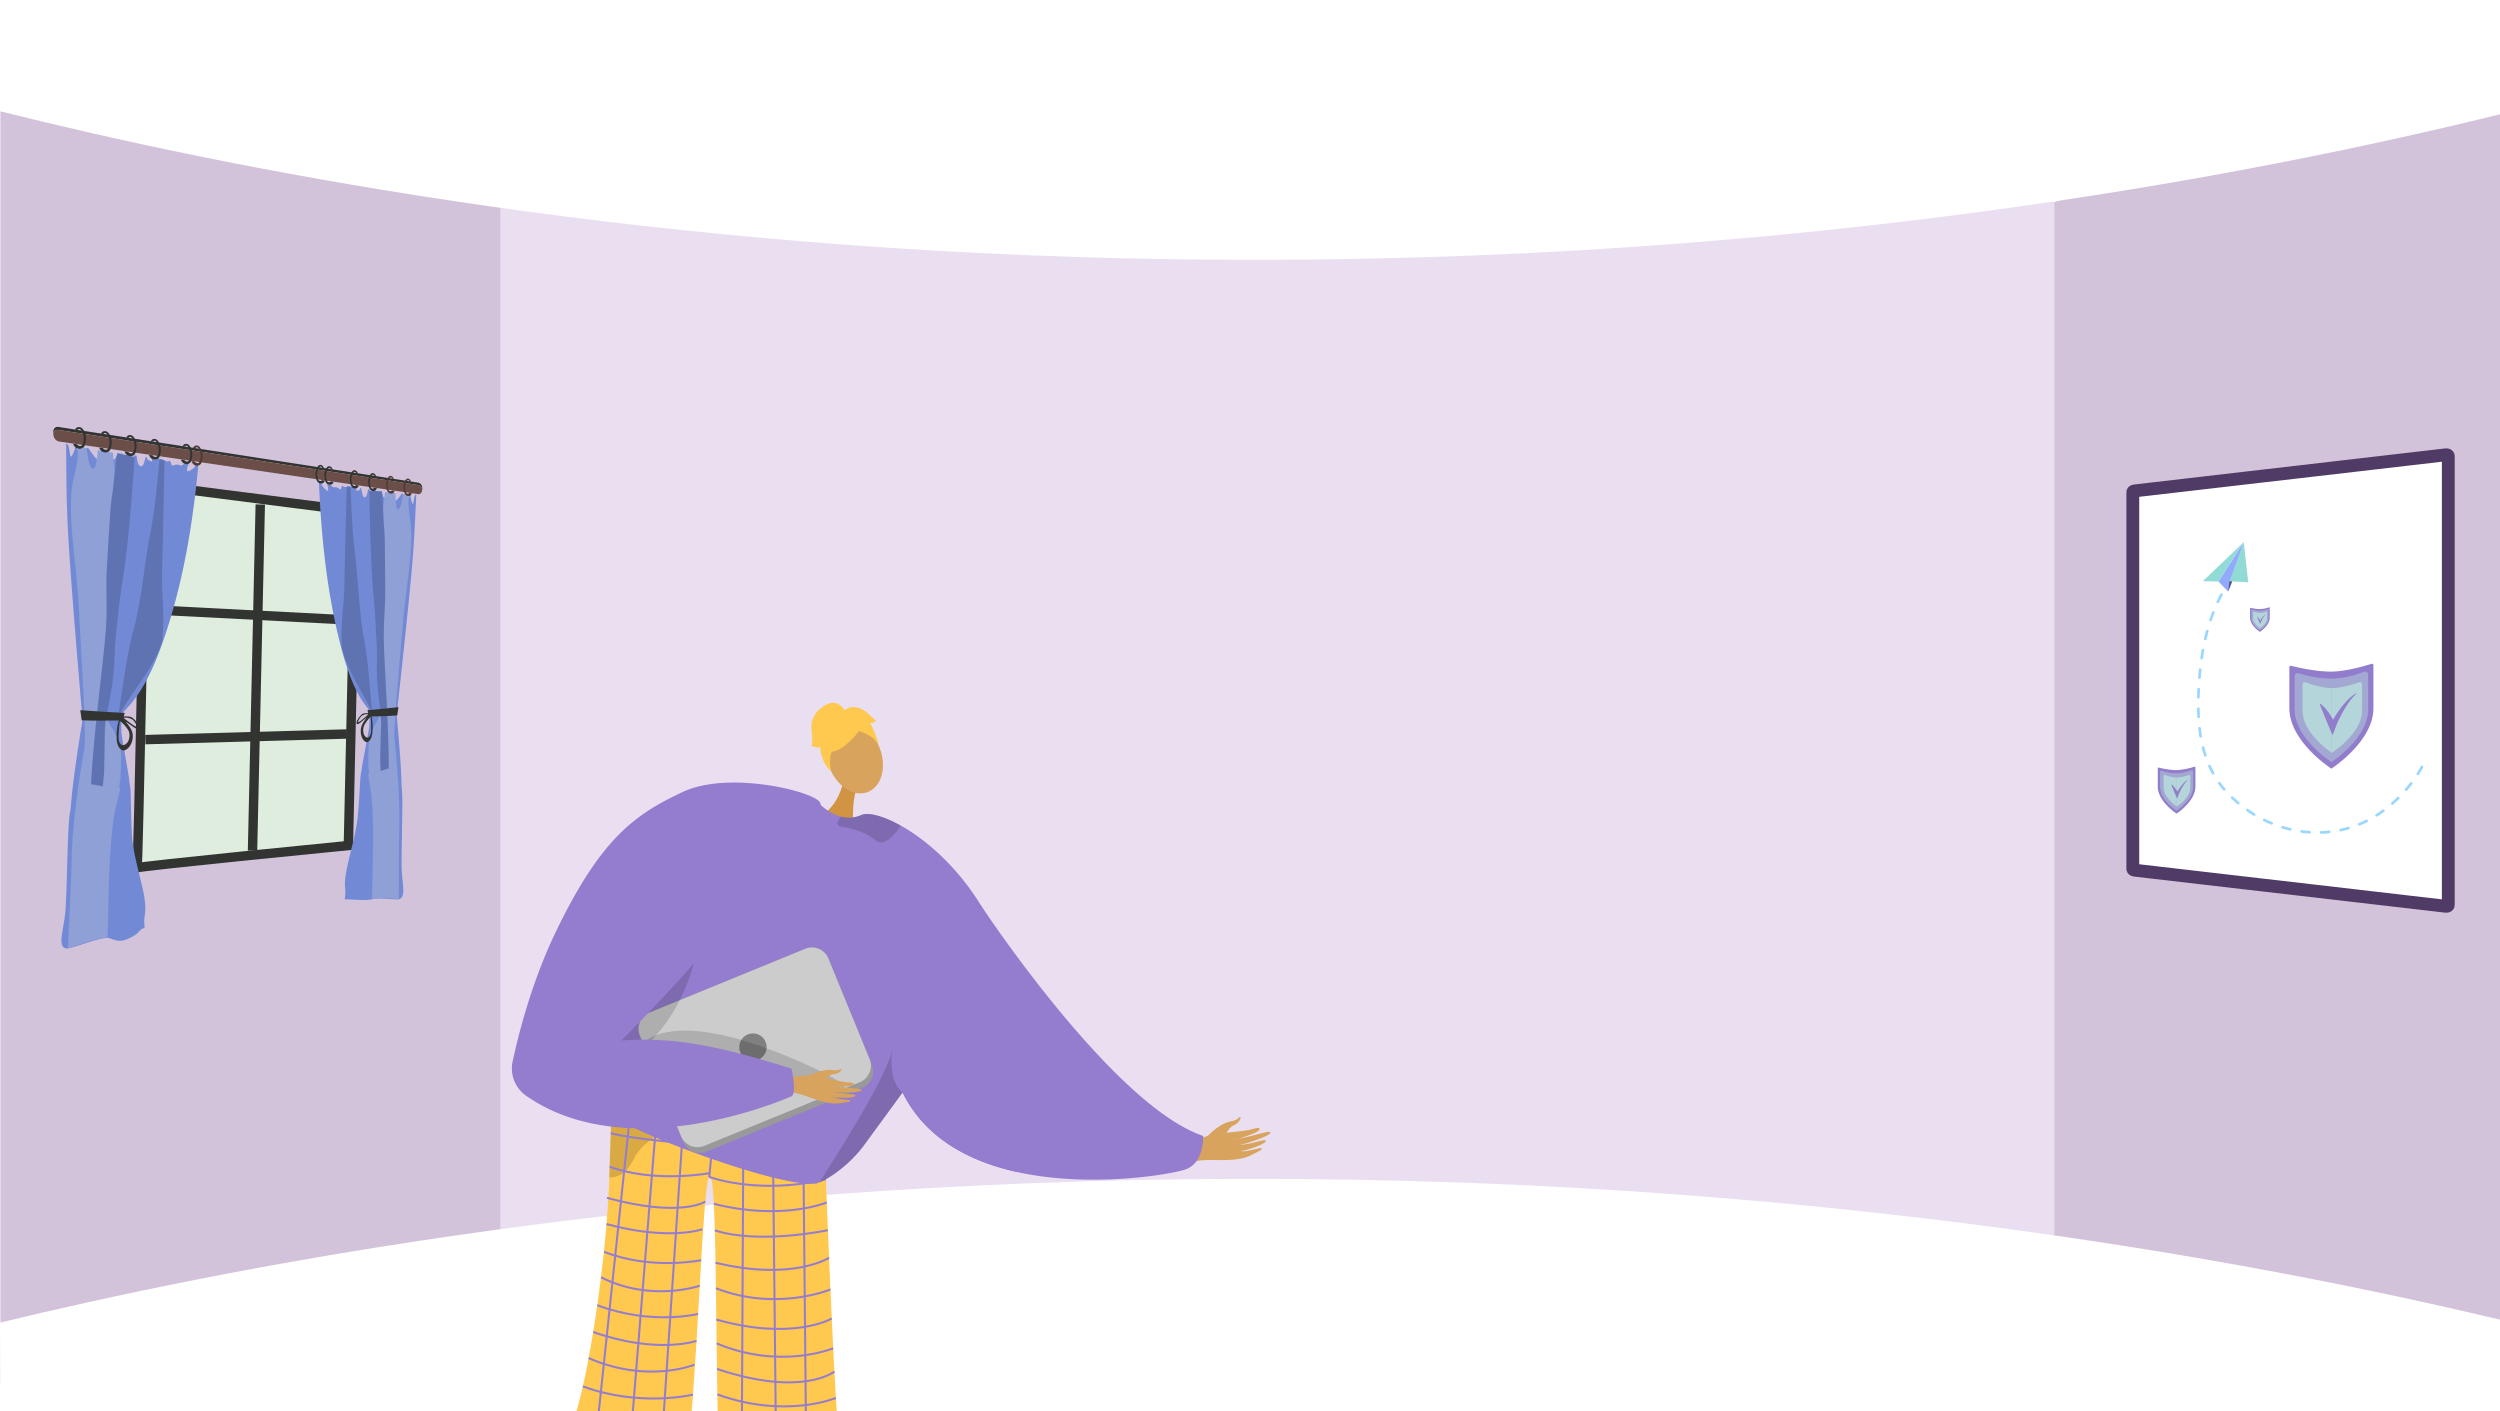 <svg xmlns:xlink="http://www.w3.org/1999/xlink" xmlns="http://www.w3.org/2000/svg" width="1366" height="771"
     viewBox="0 0 1366 771">
    <defs>
        <style>
            .a,.m,.t{fill:none;}.b{clip-path:url(#a);}.aa,.c{fill:#fff;}.d{fill:#d2c3db;}.e{fill:#eadff1;}.f,.h{fill:#d8a35d;}.f{fill-rule:evenodd;}.g{fill:#947dce;}.i{fill:#62548a;}.j{fill:#ffc84f;}.k{opacity:0.3;}.l{opacity:0.5;}.m{stroke:#947dce;stroke-width:1.118px;}.aa,.m,.t{stroke-miterlimit:10;}.n{fill:#d19442;}.o{opacity:0.15;}.p{fill:#999;}.q{fill:#ccc;}.r{fill:gray;}.s{fill:#dfeddf;}.t{stroke:#313431;stroke-width:5.136px;}.u{fill:#728ad6;}.v{fill:#5f73b3;}.w{fill:#8fa0d6;}.x{fill:#313431;}.y{fill:#6c4e49;}.z{fill:#4f3936;}.aa{stroke:#4f3b65;stroke-width:7.018px;}.ab{fill:#927dcc;}.ac,.ad{fill:#b4d5d9;}.ac{opacity:0.49;}.ae{fill:#99d7ff;}.af{fill:#91aafe;}.ag{fill:#92dad6;}.ah{fill:#49557f;}
        </style>
        <clipPath id="a">
            <rect class="a" width="1366" height="771" transform="translate(2772 0)"/>
        </clipPath>
    </defs>
    <g transform="translate(-2772)">
        <g class="b">
            <rect class="c" width="1366" height="771" transform="translate(2772 0)"/>
            <path class="d" d="M4138,9.537V768l-242.228-67.586-32.991-6.263,1.636-558.092,30.118-25.56Z"/>
            <path class="d" d="M3088.3,125.471l-16.052,556.371L2772.2,756.24V6.188l298.845,93.571Z"/>
            <path class="e" d="M3469.978,89.071H3045.37V706.455h849.165V89.071Z"/>
            <path class="c"
                  d="M2772,60.78c121.657,30.38,335.7,73.888,615,80.372,352.972,8.194,622.429-47.1,751-78.7V0H2772Z"/>
            <path class="c"
                  d="M2772,722.684c121.657-29.39,335.7-71.481,615-77.753,352.972-7.928,622.429,45.568,751,76.133v47.19L2772.2,771Z"/>
            <path class="f"
                  d="M3432.1,620.555s5.712-6.515,12.372-7.824c3.959-.778,3.824-1.778,4.491-2.105,2.214-1.085.2,3.19-3.137,4.4-2.714.985-4.057,5.748-5.67,6.813s-6.484,3.1-7.745,2.5S3432.1,620.555,3432.1,620.555Z"/>
            <path class="f"
                  d="M3414.548,629.448c1.215-.464,13.9-8.787,20.926-9.727s17.557-1.668,21.155-2.853c4.232-1.393,5.384.263.527,2.349-3.156,1.356-9.648,3.523-11.1,3.642-.7.058,3.865-.749,8.816-1.989,5.263-1.318,10.96-3.051,11.262-2.116.587,1.812-14.535,6.563-17.218,6.965a67.906,67.906,0,0,0,7.067-1.152c3.183-.7,6.809-1.986,7.559-1.351,1.18,1-6.789,4.511-13.444,5.714-.108.222,2.069.472,9.877-1.487.785-.2,2.814.066.272,1.37-5.352,2.747-7.45,4.323-15.345,4.894-7.7.557-16.274-.68-21.743,1.408Z"/>
            <path class="g"
                  d="M3420.113,638.857c-6.171,2.415-50.977,10.632-92.1,1.6-25.958-5.69-50.441-18.267-62.827-43.51-32.006-65.252,42.782-102.267,42.782-102.267a1.31,1.31,0,0,1,.112.179c3.242,4.9,72.956,109.489,121.328,125.811C3429.4,620.669,3430.175,634.911,3420.113,638.857Z"/>
            <path class="h"
                  d="M3115.972,761.789s1.556,143.9-4.536,145.845c-10.935,3.569-53.511,14.654-7.682,15.355,23.279,3.423,22.011-1.953,22.758-6.352.61-3.593,10.907-131.367,12.723-141.216l.653-3.539Z"/>
            <path class="h"
                  d="M3214.786,751.653s10.293,142.989,16.438,144.767c11.03,3.261,53.9,13.147,8.11,15.133-23.174,4.075-22.058-1.334-22.927-5.71-.711-3.575-6.491-30.667-8.582-40.462-.468-2.193-17.768-112.968-17.768-112.968Z"/>
            <path class="i"
                  d="M3213.4,896.963c-.507-2.023,14.134-3.5,15.979-2.022s31.667,4.159,32.08,12.877-40.743,6.533-43.65,6.659S3214.4,900.94,3213.4,896.963Z"/>
            <path class="j"
                  d="M3221.969,611.178a9.066,9.066,0,0,1-5.334,1.926c-12.075-.8-64.217-4.387-92.321-8.439-9.916-1.431-16.838-2.918-17.951-4.367a.982.982,0,0,0,0,.115c-.06,1.564-.7,19.464-1.455,42.934-1.492,46.332-11.941,111.975-19.234,131.545-1.574,4.224,63.679,3.233,63.679,3.233,4.273-47.579,6.944-131.522,10.183-135.016,3.94-4.251,3.372,69.738,4.679,131.806,25.043,8.886,65.958,8.318,65.715,5.652C3227.041,748.9,3221.969,611.178,3221.969,611.178Z"/>
            <g class="k">
                <path d="M3173.658,609.871l.585,0S3174.036,609.87,3173.658,609.871Z"/>
                <path class="l"
                      d="M3173.658,609.871c-15.622-.1-49.344-5.206-49.344-5.206-9.916-1.431-16.838-2.918-17.951-4.367a.982.982,0,0,0,0,.115c-.06,1.564-.7,19.464-1.455,42.934a11.626,11.626,0,0,0,1.647-.048,12.741,12.741,0,0,0,8.712-5.128,28.278,28.278,0,0,0,3.767-6.394C3132.493,610.761,3168.649,609.89,3173.658,609.871Z"/>
            </g>
            <line class="m" x2="1.653" y2="173.186" transform="translate(3210.753 609.08)"/>
            <line class="m" x2="1.787" y2="170.184" transform="translate(3194.154 611.113)"/>
            <line class="m" x1="0.858" y2="168.768" transform="translate(3177.36 609.742)"/>
            <line class="m" x1="3.335" y2="34.687" transform="translate(3159.534 608.422)"/>
            <line class="m" x1="11.562" y2="171.269" transform="translate(3134.27 606.957)"/>
            <line class="m" x1="13.954" y2="172.508" transform="translate(3117.227 605.589)"/>
            <line class="m" x1="18.232" y2="173.138" transform="translate(3098.539 604.349)"/>
            <path class="m" d="M3222.654,629.239s-92.882-3.59-116.949-10.059"/>
            <path class="m" d="M3159.534,643.109c31.736,10.115,63.708,1.19,63.708,1.19"/>
            <path class="m" d="M3160.072,640.949s-29.916,5.7-54.977-3.443"/>
            <path class="m" d="M3223.75,657.024s-24.376,10.206-61.727.722"/>
            <path class="m" d="M3224.37,672.18s-37.25,7.96-61.79.1"/>
            <path class="m" d="M3225,687.239s-19.733,12.9-62.034,2.714"/>
            <path class="m" d="M3225.759,704.562s-29.454,12.3-62.574-.663"/>
            <path class="m" d="M3226.481,720.435s-21.183,12.454-63.076.559"/>
            <path class="m" d="M3227.264,736.71s-28.794,12.034-63.7-2.691"/>
            <path class="m" d="M3227.918,749.416s-17.6,14.237-64.167-1.445"/>
            <path class="m" d="M3228.736,763.844s-27.478,11.587-64.769-1.937"/>
            <path class="m" d="M3157.4,656.514s-13.07,9.026-53.763-2.009"/>
            <path class="m" d="M3155.771,671.651s-17.811,6.511-52.386-2.814"/>
            <path class="m" d="M3155.158,688.554s-27.126,5.69-53.076-4.565"/>
            <path class="m" d="M3154.338,702.545s-26.686,9.216-53.968-4.642"/>
            <path class="m" d="M3153.453,717.907s-25.21,6.482-55.111-4.74"/>
            <path class="m" d="M3152.582,732.659s-21.423,7.48-56.471-4.857"/>
            <path class="m" d="M3151.462,745.681s-25.576,10.514-57.832-3.623"/>
            <path class="m" d="M3150.651,762.01s-28.668,7.046-60.183-4.477"/>
            <path class="n"
                  d="M3232.623,427.823s-2.733,13.428-12.958,18.252,18.59,5.55,18.59,5.55-1.221-14.007,2.216-21.459S3232.623,427.823,3232.623,427.823Z"/>
            <ellipse class="h" cx="14.718" cy="20.081" rx="14.718" ry="20.081"
                     transform="translate(3217.983 400.582) rotate(-21.079)"/>
            <path class="g"
                  d="M3328.008,640.456c-25.958-5.69-50.441-18.267-62.827-43.51-.045.068-.09.123-.134.19-.135.168-.269.347-.4.548a.593.593,0,0,0-.089.123c-3.566,4.874-21.073,28.809-21.073,28.82-6.35,8.273-16.053,16.221-23.756,19.418-.5.224-1.017.414-1.487.582-18.881,2.951-97.516-26.931-106.884-34.4-4.226-3.365-5.88-19.138-6.216-36.243-.424-20.849,1.085-43.71,2.191-48.528,1.879-8.083,39-97.5,97.259-91.849a59.786,59.786,0,0,1,15.16,3.555s.436.459,1.207,1.141a28.689,28.689,0,0,0,5.265,3.745,22.365,22.365,0,0,0,5.377,2.157,16.484,16.484,0,0,0,10.99-.894c3.644-1.632,11.738.279,21.564,5.768,13.65,7.613,30.676,22.135,43.811,43.6a1.31,1.31,0,0,1,.112.179,140.444,140.444,0,0,1,18.826,51.681A333.307,333.307,0,0,1,3328.008,640.456Z"/>
            <path class="o"
                  d="M3265.178,596.941c-.044.069-.095.123-.139.192-.133.17-.268.352-.4.547-.034.036-.057.076-.095.123-3.566,4.873-21.063,28.817-21.066,28.827-6.353,8.265-16.055,16.219-23.763,19.413,8.761-13.986,35.075-54.256,39.887-72.209C3256.988,591.743,3265.181,596.93,3265.178,596.941Z"/>
            <path class="o"
                  d="M3229.722,449.084c-.423,1.262,0,2.3,2.132,2.631,6.643,1.039,13.8,3.373,18.32,7.337a4.644,4.644,0,0,0,4.36,1.1c3.938-.959,7.763-6.187,9.361-8.533a1.884,1.884,0,0,0,.256-.543c-9.83-5.489-17.916-7.4-21.567-5.762a16.452,16.452,0,0,1-10.986.885A9.08,9.08,0,0,0,3229.722,449.084Z"/>
            <path class="j"
                  d="M3239.953,401.281s-18.694,22.347-19.795-1.538C3219.4,383.219,3252.532,385.6,3239.953,401.281Z"/>
            <path class="j"
                  d="M3234.558,397.554s16.345,2.765,18.113,11.178c0,0-6.178-24.77-19.634-20.266s-18.084,7.754-7.275,32.3C3225.762,420.765,3221.941,399.4,3234.558,397.554Z"/>
            <path class="j"
                  d="M3233.673,388.4s-3.507-7.108-10.407-3.251-8.421,9.236-7.856,13.811.729,8.106-.314,8.508c0,0,4.335,1.923,4.976.478,0,0,.184,8.545,6,13.378,0,0-2.3-10.01,2.51-13.063S3233.673,388.4,3233.673,388.4Z"/>
            <path class="j"
                  d="M3232.98,388.591s4.01-5.139,12.04.152l5.541,5.053s-.641,1.445-3.129,1.206c0,0,3.783,6.983,4.386,11.516l-7.917-11.353Z"/>
            <path class="p"
                  d="M3243.09,594.418l-85.059,34.814a9.7,9.7,0,0,1-12.641-5.295l-23.755-58.057a3.052,3.052,0,0,1-.149-.419,9.664,9.664,0,0,1,5.45-12.212L3212,518.435a9.682,9.682,0,0,1,12.63,5.3l22.662,55.361,1.1,2.69A9.683,9.683,0,0,1,3243.09,594.418Z"/>
            <path class="q"
                  d="M3241.839,591.308l-85.06,34.814a9.683,9.683,0,0,1-12.631-5.3l-22.662-55.36a9.664,9.664,0,0,1,5.45-12.212L3212,518.435a9.682,9.682,0,0,1,12.63,5.3l22.662,55.361A9.662,9.662,0,0,1,3241.839,591.308Z"/>
            <circle class="r" cx="7.481" cy="7.481" r="7.481" transform="translate(3175.927 564.65)"/>
            <path class="o" d="M3118.821,576.415s8.157-32.4,90.655,3.9-70.349,1.164-70.349,1.164Z"/>
            <path class="o"
                  d="M3155.535,494.678s2.9,87.484-81.1,99.192l-1.8.55,5.967-18.592s49.341-38.2,49.846-39.416S3155.535,494.678,3155.535,494.678Z"/>
            <path class="f"
                  d="M3197.918,589.912c1.117-.038,13.751-3.256,19.722-2.058s14.732,3.55,17.986,3.593c3.829.05,4.3,1.718-.228,2.056a59.8,59.8,0,0,1-10.037-.142c-.588-.15,3.35.471,7.719.847,4.645.4,9.758.583,9.743,1.427-.03,1.637-13.645,1.272-15.937.849a58.158,58.158,0,0,0,6.065,1.038c2.781.32,6.087.289,6.519,1.015.679,1.143-6.777,1.768-12.52.887-.15.149,1.548.961,8.441,1.55.693.059,2.268.84-.162,1.19-5.116.737-7.262,1.431-13.837-.311-6.411-1.7-13.033-5.1-18.06-4.931Z"/>
            <path class="f"
                  d="M3214.669,587.591s6.461-3.7,12.238-2.9c3.435.473,3.6-.376,4.238-.455,2.1-.264-.726,2.648-3.779,2.7-2.481.043-4.9,3.538-6.511,3.953s-6.134.7-6.992-.132S3214.669,587.591,3214.669,587.591Z"/>
            <path class="g"
                  d="M3145.034,432.736c-25.568,12.03-44.535,24.63-69.712,77.188-12.774,26.666-19.979,54.995-23.234,70.1a18.2,18.2,0,0,0,7.456,18.74c56.993,39.726,144.342.471,144.342.471,4.023-.267.589-15.352.589-15.352-34.842-10.8-61.941-17.721-92.991-15.324.161-.024,42.674-43.054,50.574-56.068,20.7-34.133,62.043-56.677,58.152-73.64C3218.868,432.981,3170.824,420.6,3145.034,432.736Z"/>
            <path class="i"
                  d="M3128.406,904.237c.45-2.037-17.324-.932-19.127.6s-27.946,6.282-28.114,15.008,40.91,5.388,43.819,5.432S3127.521,908.24,3128.406,904.237Z"/>
        </g>
        <path class="s"
              d="M2855.15,265.112l111.279,14.249-4.084,182.63s-116.179,11.432-115.483,12.211,4.6-205.672,4.6-205.672l1.034-3.758Z"/>
        <path class="t"
              d="M2855.15,265.112l111.279,14.249-4.084,182.63s-116.179,11.432-115.483,12.211,4.6-205.672,4.6-205.672l1.034-3.758Z"/>
        <line class="t" x1="4.23" y2="189.158" transform="translate(2909.98 275.65)"/>
        <line class="t" x1="110.145" y2="3.076" transform="translate(2851.401 401.056)"/>
        <line class="t" x1="109.95" y1="5.672" transform="translate(2852.99 333.096)"/>
        <path class="u"
              d="M2878.2,254.4s1.811.079-1.943,2.48c-3.785,2.42-1.174-3.416-1.174-3.416l-2.772.1s-.917,1.184-1.763.7a5.938,5.938,0,0,0-2.595-.37l-2.017.575s-.972-3.53-1.632-2.566c-.543.793-2.658-.43-4.28-1.143l-2.055-.267c-.882.409-1.456,1.393-2.34.336-1.2-1.437-.095,2.5-.651,1.5s-1.977.23-2.732-2.427c-.016-.058-.032-.11-.049-.159l-.547-.072c-.5,1.185-1.076,5.029-2.388,5.106-1.717.1-2.26-2.558-2.641-5.78l-1.515-.207a9.065,9.065,0,0,0-.173,2.707c.293,2.768-3.152,2.242-3.152,2.242s-.04-2.919-.539-3.653a18.282,18.282,0,0,0-2.471-2.192q-1.329-.193-2.665-.394c-.153.508-.322,1.132-.579,1.771-.777,1.932-.52,2.02-2.789,1.5s-1.762,1.531-2.128-.3c-.333-1.673-.3-1.831-.746-3.942q-.741-.12-1.485-.244a33.472,33.472,0,0,1-1.4,3.115c-1.695,3.177-2.834.654-4.766-1.737a29.837,29.837,0,0,1-1.89-2.781l-.9-.168c-.037.057-.076.12-.116.194-.75,1.374-1.873,3.77-3.616,2.445-1.387-1.055-1.784-3.225-2.068-3.766l-.215-.044h0c-.36.633-.188,1.62-1.652,4.628s-1.4.1-1.972-3.062a9.383,9.383,0,0,0-.907-2.52c-.256-.055-.512-.109-.768-.166.212,21.566.048,32.593,1.574,56.84,1.519,24.14,4.73,62.244,6.894,88.08.431,5.151.69,1.876.388,6.371-.019.289-.03.506-.034.664-.054.322-.111.672-.174,1.061-1.622,9.98-5.214,32.721-6.033,45.19-.165,2.623-.775,2.9-1.28,11.738-.643,11.272-.952,36.01-1.715,45.585s-4.719,19.525.5,20.292c2.479.364,16.226-5.419,22-5.762,2.829-.169,5.691,3,11.02.79,7.581-3.146,6.43-5.347,9.306-6.115.282-.076.3-.162.3-.189a.806.806,0,0,0,.2.206c-.922-8.032,1.31-7.067-.163-16.688-1.478-9.658-6.294-23.322-6.861-34.955-.334-6.855-.517-15.1-.586-20.933-.057-4.876-.554-5.037-.924-8.934-.092-.967-.257-1.734-.4-2.655-.664-4.309-1.467-8.674-2.2-12.894-.175-1.009-.36-2.086-.492-2.888-.265-1.607-.619-3.534-.8-4.868a35.346,35.346,0,0,1-.229-7.739c.028-.406.069-.59.107-.938s.091-.659.138-.978c.023-.158.054-.321.074-.441.041-.236.116-.612.151-.791a18.511,18.511,0,0,1,.507-1.9c.171-.509.182-.511.344-.912.582-.539,1.161-1.186,1.726-1.756.222-.224.456-.522.718-.808,9.469-10.369,15.745-26.022,20.177-39.345,10.11-30.391,15.121-61.515,18.1-93.2l-.364-.053Z"/>
        <path class="v"
              d="M2860.912,346.152c-.273,3.664-.258,4.172-1.329,7.187-3.48,9.8-11.442,20.027-17.075,28.6-.206.313-.5.707-.656.953-1.343,2.053-2.851,4.482-3.984,6.454a5.889,5.889,0,0,0-.7,1.493,12.457,12.457,0,0,0-.458,2.844c-.043.395-.059.794-.073,1.3-.069,2.435.1,5,.082,7.469v.02c-.021,1.87.2,4.1.306,5.857.121,2.056.209,3.672.181,5.647,0,.018,0,.033,0,.046-.025.452-.02.776-.071,1.249-.3,2.776-.7,5.7-1.071,8.459-.082.611-.207,1.541-.265,1.961-.278,2.016-.515,3.689-.79,5.606-.038-1.795-.123-3.816-.156-5.477s-.044.056-.068-2.354-.427-8.6-.323-11.837.513-5.122.842-8.747c.2-2.157.762-6.523,1.086-9.258.147-1.247.345-2.866.557-4.261.356-2.346.463-3.505.872-6.144,2.063-13.312,3.848-27.317,7.417-40.206.016-.057.022-.082.038-.144.222-.831.28-.984.505-1.923,3.944-16.447,5.183-33.676,8.435-50.179,2.546-12.914,3.587-26.492,4.99-39.672.9.338,1.836-.3,2.7.683-.425,17.488-.774,41.939-1.277,57.944C2860.139,325.384,2861.925,332.6,2860.912,346.152Z"/>
        <path class="w"
              d="M2837.884,423.654a9.323,9.323,0,0,1-.054,1.772c-2.214,10.991,2.008-2.307-2.19,14.006-4.233,16.453-4.36,53.69-4.738,69.384-.062,8.534-.05-6.215-.169,3.453-7.075.681-14.367,3.558-21.615,5.971.766-17.109,1.625-32.246,2.087-50.237s3.432-39.235,6.707-57.657c.949-5.336.295-11.438.323-16.755.006-1.1-.125-4.322-.194-5.865-.744-16.622-2.32-42.919-3.066-57.6-1.152-22.678-6.91-51.3-2.687-68.852,2.245-9.332,1.889-8.639,2.449-17.6,1.429,1.061,3.069.644,4.568,1.214.453,2.575.765,6.834,1.775,9.03,2.047,4.45,2.987,1.535,3.606-1.582.265-1.336.563-4.694.738-6.364,2.764.411,5.5.95,8.233,1.394.506,5.534,1.229,11.084,1.423,16.6,0,.005-.011.021-.011.029.169,12.572.139,25.7-.9,37.88-1.038,12.2,1.569,18.339,1.639,31.917s-1.6,37.262-5.127,51.469a19.015,19.015,0,0,0-.5,3.6,12.017,12.017,0,0,0,.644,4.6,1.313,1.313,0,0,0,.066.167c1.538,3.4,3.77,6.114,5.364,9.5a12.5,12.5,0,0,1,.495,1.258,22.755,22.755,0,0,1,.934,3.475,34.909,34.909,0,0,1,.5,5.874c0,.056,0,.158,0,.2a.374.374,0,0,0,0,.051C2838.033,417.307,2838.159,420.236,2837.884,423.654Z"/>
        <path class="v"
              d="M2836.279,247.7c3.033,1.205,6.368.3,9.182,2.407-.969,16.921-3.412,46.909-5.577,61.136-2.541,16.706-3.213,22.189-4.336,34.572-1.126,12.4-.805,21.059-2.939,32.441-.834,4.45-1.209,6.734-1.968,10.611-.434,2.221-.47,2.671-.806,4.612-.013.08-.014.11-.021.16a49.168,49.168,0,0,0-.55,6.718c-.041,5.656-.26,16.079-.339,20.285s-.207,1.9-.28,3.631a13.715,13.715,0,0,1-.113,1.417c-.079,1.23-.235,2.68-.32,4-2.142-.394-4.289-.906-6.463-1.151.086-1.858.05-.8.163-3.059s-.208,4.314.09-1.48,1.778-22.984,2.526-29.38.116-1.328.615-6.1-.669,6.829.3-2.668c.968-9.48,3.641-31.053,4.454-42.56.811-11.492-.113-20.854.413-31.085s1.369-23.192,1.908-31.7,1.351-10.757,1.849-16.284,1.078-9.527,1.46-12.9S2835.951,250.15,2836.279,247.7Z"/>
        <path class="x"
              d="M2815.866,388.045c8.237.656,16.354,1.06,24.319,1.51-.482,1.354-.9,2.737-1.339,4.114-7.274-.041-14.709.242-22.208-.085Q2816.256,390.815,2815.866,388.045Z"/>
        <path class="x"
              d="M2844.329,400.389c-.6-2.437-2.2-4.042-3.478-5.861a8.129,8.129,0,0,0-1.765-1.6,1.941,1.941,0,0,0-.234-.135,1.276,1.276,0,0,0-.2-.1,2.018,2.018,0,0,0-1.416-.142c-.134.493-.163.566-.308,1.169-.076.315-.179.692-.306,1.3a34.234,34.234,0,0,0-.849,9.343,10.011,10.011,0,0,0,.921,3.456,3.691,3.691,0,0,0,.334.555,4.129,4.129,0,0,0,.708.81c.625.481,1.428,1.059,2.169.841C2843.318,409.023,2845.23,404.066,2844.329,400.389Zm-4.9,6.746a1.163,1.163,0,0,1-.96-.176c-1.4-.807-1.722-2.678-1.746-4.49v-.017c.115-2.76.393-5.455.758-8.225.5.057.428-.171,1,.444a20.528,20.528,0,0,1,3.632,4.36C2843.522,401.636,2842.65,406.455,2839.428,407.135Z"/>
        <path class="x"
              d="M2844.257,392.107c-1.021-.721-3.362-.7-4.678-.677-.257.005-.5.007-.683.017s-.194,0-.344.018c.058.233.125.557.173.77s.082.367.123.546.079.356.114.51.049.238.087.38c.557.276,1.27.568,1.77.831s-.03-.1.669.339,3.174,2.213,3.906,2.715,2.591,1.328,2.5-.3S2845.718,393.14,2844.257,392.107Zm1.936,4.858c-1.74-.687-4.829-3.4-6.646-4.594,1.417-.814,4.409.351,5.118,1.006S2847.925,397.649,2846.193,396.965Z"/>
        <path class="x"
              d="M3002.733,267.342c-.01.15-.025.292-.045.425a2.784,2.784,0,0,0-2.459-2.779l-195.74-29.975s-2.872-.9-3.376,2.017c-.019-.277-.024-.566-.017-.878.1-3.837,3.448-2.78,3.448-2.78l195.725,30.316S3002.973,263.863,3002.733,267.342Z"/>
        <path class="y"
              d="M3002.688,267.767c-.418,2.976-2.841,2.127-2.841,2.127l-195.479-28.635c-1.281-.293-3.051-1.118-3.255-4.227v0c.5-2.918,3.376-2.017,3.376-2.017l195.74,29.975A2.784,2.784,0,0,1,3002.688,267.767Z"/>
        <path class="x"
              d="M2814.2,234.968a1.436,1.436,0,0,1,1.215-.579c1.074.162,1.726,2.091,1.9,2.591.972,2.874.219,6.531-1.332,6.715-.335.039-1.009.1-2.026-.994-.694-.041-1.312-.186-2.008-.227a3.961,3.961,0,0,0,1.456,2.061,3.511,3.511,0,0,0,3.991.058c.925-.658,1.12-1.673,1.387-3.059a8.144,8.144,0,0,0-.388-5.089c-.339-.769-1.181-2.688-2.7-3.036-1.58-.361-2.7.865-2.593,1.328C2813.158,234.987,2813.7,234.868,2814.2,234.968Z"/>
        <path class="x"
              d="M2828.389,237.164a1.387,1.387,0,0,1,1.178-.573c1.042.157,1.674,2.055,1.838,2.547.941,2.828.21,6.431-1.294,6.615-.325.04-.979.1-1.965-.974-.673-.039-1.273-.18-1.948-.219a3.9,3.9,0,0,0,1.412,2.027,3.365,3.365,0,0,0,3.871.048c.9-.65,1.087-1.65,1.346-3.016a8.132,8.132,0,0,0-.375-5.011c-.329-.756-1.144-2.643-2.618-2.982-1.533-.353-2.622.857-2.515,1.313C2827.376,237.185,2827.9,237.066,2828.389,237.164Z"/>
        <path class="x"
              d="M2842.15,239.294a1.345,1.345,0,0,1,1.144-.567c1.011.152,1.623,2.02,1.782,2.5.912,2.784.2,6.334-1.258,6.519-.315.04-.95.1-1.906-.955-.653-.037-1.235-.174-1.89-.211a3.827,3.827,0,0,0,1.369,1.992,3.223,3.223,0,0,0,3.756.04c.871-.642,1.056-1.628,1.307-2.974a8.126,8.126,0,0,0-.361-4.935c-.319-.744-1.11-2.6-2.541-2.932-1.487-.343-2.544.851-2.44,1.3C2841.167,239.317,2841.678,239.2,2842.15,239.294Z"/>
        <path class="x"
              d="M2855.5,241.361a1.3,1.3,0,0,1,1.11-.561c.981.148,1.575,1.987,1.729,2.463.885,2.74.194,6.24-1.223,6.425-.306.04-.922.1-1.85-.937-.634-.034-1.2-.169-1.834-.2a3.757,3.757,0,0,0,1.328,1.96,3.093,3.093,0,0,0,3.646.032c.846-.635,1.025-1.606,1.27-2.933a8.107,8.107,0,0,0-.35-4.861c-.309-.733-1.076-2.561-2.465-2.883-1.443-.335-2.47.844-2.369,1.286C2854.551,241.386,2855.047,241.268,2855.5,241.361Z"/>
        <path class="x"
              d="M2872.866,244.048a1.25,1.25,0,0,1,1.068-.553c.943.142,1.514,1.943,1.661,2.41.85,2.684.184,6.118-1.179,6.3-.294.04-.886.1-1.778-.913-.609-.033-1.152-.163-1.763-.195a3.684,3.684,0,0,0,1.276,1.918,2.928,2.928,0,0,0,3.506.02c.813-.624.986-1.577,1.222-2.879a8.085,8.085,0,0,0-.334-4.765c-.3-.717-1.034-2.508-2.369-2.82-1.388-.324-2.375.835-2.279,1.268C2871.949,244.075,2872.426,243.959,2872.866,244.048Z"/>
        <path class="z"
              d="M2878.59,244.934a1.232,1.232,0,0,1,1.053-.551c.932.14,1.494,1.929,1.64,2.393.839,2.666.181,6.077-1.164,6.263-.291.04-.876.1-1.755-.906-.6-.031-1.137-.16-1.74-.192a3.647,3.647,0,0,0,1.258,1.9,2.875,2.875,0,0,0,3.46.018c.8-.622.974-1.569,1.208-2.862a8.092,8.092,0,0,0-.33-4.734c-.293-.712-1.02-2.49-2.337-2.8-1.37-.321-2.345.831-2.25,1.261C2877.684,244.962,2878.155,244.846,2878.59,244.934Z"/>
        <path class="u"
              d="M2948.092,264.45s-1.53-.387,1.527,2.746c3.034,3.108,1.109-2.812,1.109-2.812l2.278.78s.7,1.293,1.411,1.061a4.42,4.42,0,0,1,2.109.3l1.591,1s.905-2.9,1.391-1.885c.4.833,2.1.262,3.394.026l1.6.259c.662.567,1.065,1.561,1.778.848.965-.965-.019,2.2.441,1.454s1.487.657,2.151-1.466c.014-.046.029-.087.042-.125l.413.066c.331,1.138.623,4.583,1.6,4.943,1.267.467,1.761-1.686,2.155-4.353l1.115.172a9.293,9.293,0,0,1,.031,2.344c-.312,2.293,2.2,2.6,2.2,2.6a10.21,10.21,0,0,1,.516-2.969,9.435,9.435,0,0,1,1.84-1.293q.948.137,1.9.267c.09.459.187,1.018.345,1.608.478,1.783.295,1.8,1.893,1.856s1.166,1.644,1.479.208c.286-1.312.266-1.45.646-3.1.341.043.682.083,1.023.125.21.778.476,1.8.848,2.863,1.038,2.96,1.887,1.132,3.256-.41a17.4,17.4,0,0,0,1.343-1.856l.595.055c.023.054.046.113.07.182.447,1.269,1.1,3.435,2.279,2.728.93-.559,1.256-2.214,1.456-2.587l.139.01h0a32.1,32.1,0,0,0,.908,4.035c.838,2.695.89.359,1.351-2.035a6.9,6.9,0,0,1,.654-1.811c.163.009.326.02.489.028-.822,17.043-1.07,25.819-2.816,44.893-1.752,19.142-5.078,49.644-7.354,70.6-.457,4.2-.52,1.539-.468,5.2,0,.236,0,.412,0,.54.024.262.051.546.08.862.746,8.072,2.361,26.311,2.489,36.329.022,2.106.411,2.265.451,9.354.052,9.025-.552,28.971-.367,36.577s2.415,14.789-.989,16.523c-1.64.836-10.767-.906-14.825.1s-10.561.1-14.908.1c-.216,0-.229-.07-.225-.1a1.138,1.138,0,0,1-.164.23c1.01-7.294-.757-5.945.742-14.759,1.5-8.785,5.648-21.54,6.493-31.71.5-5.976.928-13.12,1.189-18.169.218-4.213.592-4.4,1.006-7.785.1-.84.252-1.514.39-2.317.642-3.751,1.388-7.548,2.073-11.2.163-.872.336-1.8.461-2.493.25-1.385.575-3.045.754-4.19a35.7,35.7,0,0,0,.44-6.6c-.006-.344-.03-.5-.045-.8s-.042-.559-.065-.829c-.011-.134-.028-.272-.039-.374-.021-.2-.062-.519-.081-.671-.064-.5-.213-1.248-.3-1.605-.107-.431-.115-.433-.218-.772-.405-.451-.805-.995-1.2-1.474-.155-.19-.316-.441-.5-.684-6.714-8.942-10.982-22.824-13.975-34.862-7.031-28.273-9.992-57.431-11.254-87.144l.311.044Z"/>
        <path class="v"
              d="M2958.642,349.8a19.847,19.847,0,0,0,.778,6.451c2.354,8.791,8.058,17.887,11.938,25.29.14.267.338.6.448.812.909,1.745,1.92,3.8,2.67,5.458a5.083,5.083,0,0,1,.451,1.255,11.969,11.969,0,0,1,.23,2.4c.017.334.014.672.007,1.105-.036,2.063-.244,4.244-.321,6.341v.014c-.05,1.589-.29,3.495-.426,4.992-.16,1.754-.28,3.133-.329,4.812,0,.015,0,.028,0,.039,0,.383-.013.658.008,1.058.121,2.341.3,4.8.475,7.116.038.512.1,1.293.123,1.644.129,1.69.241,3.089.371,4.691.09-1.525.222-3.246.3-4.657s.029.044.131-2,.6-7.309.644-10.041-.188-4.307-.3-7.361c-.065-1.818-.319-5.5-.455-7.807-.062-1.054-.148-2.422-.251-3.6-.175-1.986-.211-2.968-.413-5.205-1.024-11.333-1.828-23.329-3.991-34.557l-.023-.126c-.134-.728-.172-.863-.3-1.686-2.349-14.519-2.656-29.584-4.518-44.4-1.473-11.719-1.773-23.809-2.368-35.676-.709.082-1.414-.7-2.129-.047-.321,15.526-.961,37.191-1.165,51.418C2960.029,331.449,2958.35,337.683,2958.642,349.8Z"/>
        <path class="w"
              d="M2973.257,417.018a9.273,9.273,0,0,0-.023,1.507c1.214,9.157-1.381-1.813,1.091,11.722,2.455,13.438,1.252,44.891.975,58.1s.252-5.274,0,2.887c4.957-1.01,9.85-.232,14.593.158.057-13.733-.011-25.871.275-40.407s-.973-31.522-2.543-46.347c-.458-4.326.183-9.345.341-13.692.033-.9.227-3.535.324-4.8,1.045-13.557,2.953-34.864,3.922-46.689,1.491-18.173,6.1-40.28,3.977-54.963-1.142-7.9-.934-7.27-1-14.562-.959.551-2.012-.133-3.013.009-.383,1.988-.729,5.372-1.469,6.951-1.509,3.216-2.041.651-2.352-2.022-.134-1.147-.221-3.957-.284-5.362-1.884-.263-3.777-.419-5.679-.652-.542,4.5-1.238,8.977-1.564,13.544a.15.15,0,0,1,.007.026c-.553,10.482-.985,21.482-.676,31.824s-1.742,15.2-2.263,26.624-.158,31.454,1.838,43.391a18.64,18.64,0,0,1,.226,3.008,12.219,12.219,0,0,1-.61,3.863,1.115,1.115,0,0,1-.052.141c-1.2,2.9-2.881,5.259-4.141,8.185-.128.3-.266.673-.4,1.088a23.782,23.782,0,0,0-.8,3,35.921,35.921,0,0,0-.567,5.031c0,.048-.008.135-.008.168a.35.35,0,0,1,0,.044C2973.373,411.618,2973.178,414.125,2973.257,417.018Z"/>
        <path class="v"
              d="M2980.544,268.554c-2.188.333-4.545-1.188-6.662-.038.107,14.625.822,40.559,1.884,52.916,1.238,14.391,1.526,19.075,1.894,29.59.368,10.5-.16,17.778.957,27.379.434,3.734.619,5.647,1.018,8.886.229,1.852.238,2.228.406,3.844.007.067.006.092.01.133a48.579,48.579,0,0,1,.154,5.6c-.166,4.729-.371,13.438-.459,16.952a17.308,17.308,0,0,0,.071,3.02c-.008,1.441.017.153.03,1.176s.073,2.224.087,3.319c1.5-.508,3-1.11,4.495-1.489,0-1.527-.007-.655-.008-2.513s0,3.546-.011-1.216-.439-18.9-.734-24.167-.035-1.1-.216-5.036.228,5.641-.116-2.206-1.456-25.844-1.627-35.466.79-17.342.775-25.9-.157-19.464-.24-26.63-.572-9.194-.729-13.9-.427-8.168-.579-11.063S2980.689,270.673,2980.544,268.554Z"/>
        <path class="x"
              d="M2989.725,386.383c-5.558.66-11.208,1.128-16.937,1.649.3,1.147.56,2.317.829,3.48,5.2-.215,10.351-.161,15.414-.606Q2989.376,388.643,2989.725,386.383Z"/>
        <path class="x"
              d="M2972.265,405.513c.533.146,1.137-.39,1.607-.833a3.96,3.96,0,0,0,.54-.725,3.768,3.768,0,0,0,.261-.489,10.484,10.484,0,0,0,.783-2.974,33.6,33.6,0,0,0-.283-7.892c-.07-.515-.131-.831-.175-1.1-.083-.508-.1-.57-.18-.985a1.294,1.294,0,0,0-1.028.154.878.878,0,0,0-.147.09,1.6,1.6,0,0,0-.174.121,7.11,7.11,0,0,0-1.343,1.414c-1,1.6-2.243,3.026-2.773,5.147C2968.55,400.654,2969.794,404.836,2972.265,405.513Zm-1.221-9.318a19.306,19.306,0,0,1,2.805-3.84c.433-.537.37-.342.736-.4.166,2.342.272,4.621.257,6.96v.014c-.081,1.54-.377,3.144-1.42,3.9a.794.794,0,0,1-.7.2C2970.379,402.593,2969.907,398.486,2971.044,396.2Z"/>
        <path class="x"
              d="M2966.8,394.858c-.125,1.417,1.3.636,1.865.178s2.457-2.062,2.986-2.453.126-.07.5-.308.905-.506,1.319-.756c.032-.122.046-.194.077-.326s.065-.283.1-.437.065-.286.108-.469.1-.459.152-.659c-.108-.009-.118,0-.248-.008s-.309,0-.5,0c-.959.005-2.678.041-3.46.685C2968.579,391.23,2966.923,393.441,2966.8,394.858Zm2.558-3.45c.549-.581,2.793-1.649,3.8-.986-1.369,1.063-3.745,3.482-5.066,4.129S2968.8,391.991,2969.355,391.408Z"/>
        <path class="z"
              d="M2995.812,263.078c-.153-.282-.42-.682-.764-.737-.7-.113-1.187,1.291-1.314,1.655-.727,2.1-.356,5.212.647,5.69.215.1.65.295,1.34-.367.447.115.848.13,1.294.244a2.3,2.3,0,0,1-1,1.34,2.138,2.138,0,0,1-2.584-.793,5,5,0,0,1-.806-2.766,7.6,7.6,0,0,1,.42-4.022c.247-.543.858-1.9,1.856-1.829a1.94,1.94,0,0,1,1.625,1.648C2996.482,263.327,2996.138,263.11,2995.812,263.078Z"/>
        <path class="z"
              d="M2986.358,261.615c-.157-.287-.432-.691-.784-.748-.718-.116-1.217,1.3-1.346,1.673-.746,2.126-.364,5.278.664,5.764.221.1.666.3,1.374-.369.459.116.87.132,1.327.249a2.317,2.317,0,0,1-1.023,1.355,2.213,2.213,0,0,1-2.65-.808,5.033,5.033,0,0,1-.827-2.8,7.6,7.6,0,0,1,.43-4.071c.253-.55.879-1.92,1.9-1.849a1.978,1.978,0,0,1,1.667,1.672C2987.045,261.868,2986.692,261.648,2986.358,261.615Z"/>
        <path class="x"
              d="M2976.662,260.114c-.161-.29-.443-.7-.8-.759-.737-.119-1.248,1.319-1.381,1.692-.764,2.152-.371,5.345.684,5.839.227.106.683.305,1.409-.371.47.119.892.136,1.361.255a2.341,2.341,0,0,1-1.049,1.37,2.288,2.288,0,0,1-2.718-.823,5.069,5.069,0,0,1-.85-2.84,7.6,7.6,0,0,1,.441-4.124c.259-.556.9-1.942,1.95-1.868a2.02,2.02,0,0,1,1.71,1.7C2977.367,260.372,2977,260.148,2976.662,260.114Z"/>
        <path class="x"
              d="M2966.716,258.574c-.165-.294-.455-.71-.825-.77-.757-.122-1.281,1.334-1.417,1.711-.783,2.178-.379,5.414.7,5.917.233.108.7.31,1.446-.374.483.122.915.14,1.4.261a2.092,2.092,0,0,1-3.866.547,5.092,5.092,0,0,1-.872-2.879,7.6,7.6,0,0,1,.45-4.176c.266-.563.925-1.965,2-1.889a2.064,2.064,0,0,1,1.755,1.722C2967.439,258.837,2967.067,258.61,2966.716,258.574Z"/>
        <path class="x"
              d="M2952.916,256.438c-.171-.3-.471-.724-.854-.786-.784-.126-1.326,1.354-1.467,1.738-.81,2.215-.391,5.509.731,6.023.241.111.726.318,1.5-.376.5.125.948.145,1.446.269a2.4,2.4,0,0,1-1.113,1.408,2.484,2.484,0,0,1-2.889-.861,5.128,5.128,0,0,1-.905-2.932,7.6,7.6,0,0,1,.465-4.25c.275-.572.956-2,2.071-1.917a2.124,2.124,0,0,1,1.818,1.758C2953.665,256.708,2953.28,256.476,2952.916,256.438Z"/>
        <path class="x"
              d="M2948.135,255.7c-.174-.3-.477-.729-.866-.792-.793-.128-1.341,1.361-1.483,1.748-.821,2.227-.395,5.541.74,6.06.244.112.735.32,1.515-.377.506.126.959.146,1.464.272a2.415,2.415,0,0,1-1.127,1.415,2.522,2.522,0,0,1-2.924-.869,5.147,5.147,0,0,1-.917-2.951,7.616,7.616,0,0,1,.47-4.275c.279-.575.968-2.009,2.1-1.926a2.146,2.146,0,0,1,1.84,1.77C2948.892,255.97,2948.5,255.736,2948.135,255.7Z"/>
        <path class="aa"
              d="M3937.366,268.961V474.736c0,.353.351.653.828.709l68.944,8,21.89,2.53,79.581,9.238c.6.069,1.136-.268,1.136-.709V249.189c0-.441-.54-.778-1.136-.709l-79.581,9.239-21.89,2.53-68.944,8C3937.717,268.308,3937.366,268.608,3937.366,268.961Z"/>
        <path class="ab"
              d="M4045.515,366.966c8.2,0,18.973-3.19,22.3-4.241a.772.772,0,0,1,1.024.7v23.58c0,18.22-22.967,32.991-22.967,32.991s-22.967-14.771-22.967-32.991V364.518a.769.769,0,0,1,.974-.713C4027.046,364.589,4037.318,366.966,4045.515,366.966Z"/>
        <path class="ac"
              d="M4045.872,370.845a51.96,51.96,0,0,0,17.641-3.732,1.726,1.726,0,0,1,2.444,1.5v18.922c0,15.934-20.085,28.851-20.085,28.851s-20.085-12.917-20.085-28.851v-18.1a1.722,1.722,0,0,1,2.337-1.537A62.624,62.624,0,0,0,4045.872,370.845Z"/>
        <path class="ad"
              d="M4046.084,375.977v35.37s-15.973-10.523-15.973-23.028V373.986a1.252,1.252,0,0,1,1.7-1.116C4034.8,373.942,4041.12,375.977,4046.084,375.977Z"/>
        <path class="ad"
              d="M4046.084,375.977v35.37s16.544-10.523,16.544-23.028V373.953a1.25,1.25,0,0,0-1.685-1.123C4057.847,373.89,4051.111,375.977,4046.084,375.977Z"/>
        <path class="ab"
              d="M4039.8,384.491c.249.185.487.378.72.574s.465.39.686.606.443.427.66.648c.107.11.22.22.323.332l.308.34c.207.226.409.458.609.69s.385.477.579.716.373.488.556.735c.092.124.182.248.271.374s.18.25.264.378q.258.384.509.772c.167.26.325.525.484.79s.31.535.46.806l.222.408c.072.137.14.277.21.416s.14.277.206.418l.193.426c.128.284.248.574.362.865s.222.588.324.891c.051.151.1.3.147.458.024.079.048.153.071.236l.073.259-3.166-.2c.065-.122.119-.224.181-.332l.181-.316c.121-.209.241-.418.364-.624l.746-1.228,1.5-2.436c.5-.808,1.022-1.605,1.56-2.389s1.095-1.554,1.667-2.313,1.169-1.5,1.786-2.219,1.257-1.422,1.921-2.1a28.074,28.074,0,0,1,2.088-1.919c.362-.3.737-.59,1.12-.863s.774-.533,1.176-.77a.168.168,0,0,1,.234.066.18.18,0,0,1-.037.222q-.519.459-1,.949c-.322.327-.631.666-.934,1.01s-.6.7-.879,1.059-.561.728-.833,1.1q-.815,1.111-1.552,2.28c-.246.39-.49.78-.729,1.174s-.471.792-.7,1.192c-.463.8-.9,1.609-1.338,2.422s-.853,1.637-1.263,2.464q-.308.621-.6,1.248c-.2.418-.38.842-.559,1.268s-.351.855-.519,1.284l-.25.641-.236.626-1.453,3.84-1.713-4.037-.646-1.522c-.058-.131-.113-.263-.167-.4s-.115-.262-.168-.395l-.329-.8-1.317-3.225c-.108-.272-.228-.538-.335-.812l-.165-.41-.171-.407c-.111-.274-.227-.545-.334-.824s-.23-.546-.339-.825-.219-.559-.332-.833-.221-.557-.329-.841-.225-.571-.332-.861-.213-.583-.308-.885a.187.187,0,0,1,.116-.233A.174.174,0,0,1,4039.8,384.491Z"/>
        <path class="ab"
              d="M3961.124,420.807a38.9,38.9,0,0,0,9.986-1.9.345.345,0,0,1,.458.313v10.559c0,8.158-10.284,14.772-10.284,14.772S3951,437.939,3951,429.781V419.712a.345.345,0,0,1,.436-.32A46.292,46.292,0,0,0,3961.124,420.807Z"/>
        <path class="ac"
              d="M3961.284,422.544a23.3,23.3,0,0,0,7.9-1.67.772.772,0,0,1,1.094.669v8.473c0,7.135-8.993,12.919-8.993,12.919s-8.994-5.784-8.994-12.919v-8.1a.771.771,0,0,1,1.046-.689A28.043,28.043,0,0,0,3961.284,422.544Z"/>
        <path class="ad"
              d="M3961.379,424.843v15.838s-7.153-4.713-7.153-10.312v-6.418a.561.561,0,0,1,.764-.5A21.624,21.624,0,0,0,3961.379,424.843Z"/>
        <path class="ad"
              d="M3961.379,424.843v15.838s7.408-4.713,7.408-10.312v-6.433a.561.561,0,0,0-.755-.5A23.9,23.9,0,0,1,3961.379,424.843Z"/>
        <path class="ab"
              d="M3958.567,428.655c.111.083.218.169.323.257s.208.175.307.271.2.192.295.29c.048.05.1.1.145.149l.138.152c.093.1.183.205.272.31s.173.213.26.32.167.218.249.329c.041.056.081.111.121.168s.081.111.118.169c.077.114.153.23.228.345s.146.236.217.354.139.24.206.361l.1.183c.033.061.063.124.094.186s.063.124.092.187l.087.191c.057.127.111.257.162.388s.1.263.145.4c.023.068.044.136.066.206.011.035.022.068.032.105l.033.116-1.418-.088c.029-.055.053-.1.081-.149l.081-.141c.054-.094.108-.187.163-.28l.334-.549.671-1.091q.338-.543.7-1.07c.239-.352.491-.7.746-1.036s.524-.671.8-.993.562-.637.86-.94a12.681,12.681,0,0,1,.935-.859c.162-.136.33-.264.5-.386s.346-.239.527-.345a.075.075,0,0,1,.1.029.083.083,0,0,1-.017.1c-.155.137-.3.278-.448.425s-.283.3-.418.452-.267.312-.394.474-.251.326-.373.491q-.364.5-.695,1.021c-.11.175-.22.349-.326.526s-.211.355-.314.534c-.207.357-.4.72-.6,1.084s-.382.733-.566,1.1c-.091.185-.182.371-.269.558s-.17.377-.25.568-.157.383-.233.575l-.111.287-.106.28-.651,1.72-.767-1.808-.289-.682c-.026-.058-.051-.117-.075-.176s-.051-.118-.075-.177l-.148-.357-.589-1.444c-.049-.122-.1-.241-.15-.364l-.074-.183-.077-.183c-.049-.122-.1-.244-.149-.368s-.1-.245-.152-.37-.1-.25-.149-.373-.1-.249-.147-.376-.1-.256-.148-.386-.1-.261-.138-.4a.083.083,0,0,1,.051-.1A.079.079,0,0,1,3958.567,428.655Z"/>
        <path class="ab"
              d="M4006.723,332.83a20.351,20.351,0,0,0,5.227-.994.18.18,0,0,1,.239.164v5.527c0,4.27-5.383,7.732-5.383,7.732s-5.383-3.462-5.383-7.732v-5.271a.181.181,0,0,1,.229-.167A24.209,24.209,0,0,0,4006.723,332.83Z"/>
        <path class="ac"
              d="M4006.806,333.739a12.2,12.2,0,0,0,4.135-.874.4.4,0,0,1,.573.35v4.435c0,3.735-4.708,6.762-4.708,6.762s-4.707-3.027-4.707-6.762v-4.242a.4.4,0,0,1,.548-.36A14.691,14.691,0,0,0,4006.806,333.739Z"/>
        <path class="ad"
              d="M4006.856,334.942v8.29s-3.744-2.466-3.744-5.4v-3.36a.294.294,0,0,1,.4-.261A11.33,11.33,0,0,0,4006.856,334.942Z"/>
        <path class="ad"
              d="M4006.856,334.942v8.29s3.878-2.466,3.878-5.4v-3.367a.294.294,0,0,0-.395-.264A12.509,12.509,0,0,1,4006.856,334.942Z"/>
        <path class="ab"
              d="M4005.384,336.938c.059.043.114.088.169.134s.109.092.161.142.1.1.155.152l.075.078.073.08c.048.053.095.107.142.161s.091.112.136.168.087.114.13.172c.022.029.043.059.064.088s.042.059.062.089c.04.06.08.12.119.181s.076.123.113.185.073.125.108.189l.052.1c.017.032.033.065.049.1s.033.065.049.1l.045.1c.03.066.058.134.085.2s.052.138.076.209c.012.036.023.071.034.108.006.018.012.035.017.055l.017.061-.742-.047.042-.077.043-.075.085-.146.175-.288.351-.571q.177-.283.366-.56c.125-.184.257-.364.39-.542s.274-.351.419-.52.295-.333.45-.491a6.517,6.517,0,0,1,.49-.45c.085-.071.172-.138.262-.2s.182-.125.276-.181a.041.041,0,0,1,.055.015.045.045,0,0,1-.009.053q-.122.107-.234.222t-.219.237c-.071.081-.14.163-.207.248s-.131.17-.2.257q-.19.261-.364.535c-.057.091-.114.182-.17.275s-.111.185-.165.279c-.108.187-.211.377-.313.568s-.2.383-.3.577c-.048.1-.095.2-.141.293s-.089.2-.131.3-.082.2-.122.3l-.058.15-.056.147-.34.9-.4-.946-.151-.357c-.014-.031-.026-.062-.039-.093s-.027-.061-.039-.092l-.078-.187-.308-.756c-.026-.064-.054-.126-.079-.19l-.039-.1-.04-.1c-.025-.064-.053-.128-.078-.193s-.054-.128-.079-.193-.052-.131-.078-.2-.052-.13-.077-.2-.053-.133-.078-.2-.05-.137-.072-.208a.044.044,0,0,1,.027-.055A.041.041,0,0,1,4005.384,336.938Z"/>
        <path class="ae"
              d="M3990.95,317.611a.729.729,0,0,1-.129.4c-.408.6-.816,1.215-1.213,1.836a.742.742,0,0,1-1.25-.8c.405-.634.821-1.265,1.238-1.874a.741.741,0,0,1,1.354.439Z"/>
        <path class="ae"
              d="M4096.111,419.082a.738.738,0,0,1-.1.35c-.9,1.569-1.652,2.85-2.226,3.8a.742.742,0,0,1-1.272-.765c.569-.946,1.314-2.219,2.211-3.78a.742.742,0,0,1,1.385.39Zm-5.872,8.969a.729.729,0,0,1-.158.437c-.915,1.168-1.86,2.314-2.809,3.408a.742.742,0,0,1-1.121-.972c.933-1.075,1.863-2.2,2.763-3.351a.742.742,0,0,1,1.325.478Zm-7.112,7.994a.738.738,0,0,1-.221.508c-1.052,1.039-2.141,2.053-3.236,3.014a.741.741,0,0,1-.978-1.114c1.072-.943,2.14-1.937,3.172-2.956a.743.743,0,0,1,1.263.548Zm-8.136,6.945a.741.741,0,0,1-.3.58c-1.2.875-2.427,1.714-3.659,2.495a.742.742,0,1,1-.794-1.253c1.2-.763,2.408-1.585,3.578-2.44a.742.742,0,0,1,1.179.618Zm-9.123,5.586a.741.741,0,0,1-.409.644c-1.319.662-2.676,1.282-4.034,1.842a.742.742,0,1,1-.567-1.371c1.324-.547,2.649-1.152,3.936-1.8a.741.741,0,0,1,1.074.682Zm-9.953,3.921a.742.742,0,0,1-.533.693c-1.413.414-2.861.779-4.3,1.087a.742.742,0,0,1-.31-1.451c1.405-.3,2.817-.657,4.2-1.06a.741.741,0,0,1,.92.5A.756.756,0,0,1,4055.915,452.5Zm-10.5,2.063a.741.741,0,0,1-.664.717q-.505.053-1.013.1c-1.129.1-2.276.169-3.41.206a.741.741,0,1,1-.05-1.482c1.108-.037,2.228-.1,3.331-.2q.5-.043.988-.1a.742.742,0,0,1,.815.661A.821.821,0,0,1,4045.419,454.56Zm-10.7.193v.029a.743.743,0,0,1-.789.692c-1.462-.1-2.945-.247-4.409-.445a.742.742,0,0,1,.2-1.47c1.431.194,2.88.34,4.307.434A.742.742,0,0,1,4034.722,454.753Zm-10.578-1.592a.792.792,0,0,1-.02.151.743.743,0,0,1-.892.552c-1.423-.335-2.862-.724-4.275-1.156a.742.742,0,0,1,.433-1.419c1.383.423,2.79.8,4.182,1.131A.741.741,0,0,1,4024.144,453.161Zm-10.187-3.274a.734.734,0,0,1-.056.262.741.741,0,0,1-.968.4c-1.357-.557-2.716-1.168-4.04-1.814a.742.742,0,0,1,.651-1.334c1.3.633,2.626,1.23,3.953,1.776A.743.743,0,0,1,4013.957,449.887Zm-9.551-4.826a.741.741,0,0,1-1.126.613c-1.254-.76-2.5-1.573-3.712-2.414a.742.742,0,1,1,.848-1.218c1.183.824,2.406,1.619,3.634,2.364A.742.742,0,0,1,4004.406,445.061Zm-8.7-6.239a.732.732,0,0,1-.174.457.742.742,0,0,1-1.045.091c-1.127-.947-2.236-1.942-3.3-2.956a.742.742,0,1,1,1.025-1.073c1.039.993,2.125,1.966,3.228,2.893A.739.739,0,0,1,3995.711,438.822Zm-7.631-7.5a.741.741,0,0,1-1.3.463c-.964-1.12-1.889-2.294-2.751-3.487a.742.742,0,0,1,1.2-.869c.837,1.16,1.737,2.3,2.673,3.389A.741.741,0,0,1,3988.08,431.319Zm-1.546-106.388a.737.737,0,0,1-.087.328c-.669,1.259-1.321,2.567-1.937,3.886a.742.742,0,1,1-1.345-.627c.628-1.344,1.291-2.674,1.972-3.955a.742.742,0,0,1,1.4.368Zm-4.551,97.607a.742.742,0,0,1-1.391.34c-.707-1.278-1.376-2.613-1.989-3.968a.742.742,0,1,1,1.351-.612c.6,1.319,1.248,2.618,1.936,3.862A.735.735,0,0,1,3981.983,422.538Zm.122-87.862a.742.742,0,0,1-.049.247c-.515,1.336-1.01,2.713-1.472,4.092a.742.742,0,1,1-1.407-.472c.469-1.4.972-2.8,1.494-4.153a.742.742,0,0,1,1.434.286Zm-4.374,78.052a.742.742,0,0,1-1.446.212c-.452-1.374-.869-2.8-1.24-4.253a.742.742,0,0,1,1.437-.369c.363,1.416.771,2.815,1.212,4.158A.742.742,0,0,1,3977.731,412.728Zm1.059-67.871a.792.792,0,0,1-.025.174c-.374,1.376-.73,2.8-1.062,4.224a.742.742,0,1,1-1.445-.336c.335-1.445.7-2.884,1.075-4.276a.742.742,0,0,1,1.457.214Zm-3.586,57.474a.742.742,0,0,1-1.474.1c-.237-1.418-.445-2.89-.616-4.377a.742.742,0,1,1,1.474-.17c.168,1.462.372,2.909.606,4.3A.8.8,0,0,1,3975.2,402.331Zm1.241-47.026a.753.753,0,0,1-.012.113c-.255,1.413-.494,2.86-.709,4.3a.742.742,0,0,1-1.467-.219c.217-1.457.458-2.919.717-4.348a.742.742,0,0,1,1.471.152Zm-1.516,10.6c0,.02,0,.04,0,.06-.153,1.424-.291,2.886-.41,4.347a.742.742,0,0,1-1.479-.121c.121-1.473.259-2.948.414-4.384a.742.742,0,0,1,1.479.1Zm-.861,25.774a.742.742,0,0,1-1.483.019c-.075-1.422-.126-2.9-.152-4.408a.742.742,0,0,1,1.484-.025c.024,1.485.076,2.95.15,4.354C3974.068,391.642,3974.068,391.662,3974.068,391.682Zm.045-15.091v.017c-.07,1.418-.123,2.806-.158,4.126l-.006.236a.742.742,0,1,1-1.484-.04l.007-.236c.035-1.331.089-2.73.159-4.159a.742.742,0,0,1,1.482.056Z"/>
        <path class="af" d="M3997.962,296.242l-13.822,21.494,5.313,5.5Z"/>
        <path class="ag" d="M4000.442,318.177l-10.233-.587,7.753-21.348Z"/>
        <path class="ag" d="M3975.662,317.535l22.3-21.293-13.822,21.494Z"/>
        <path class="ah" d="M3989.453,323.232l.755-5.642,1.486.086Z"/>
    </g>
</svg>

